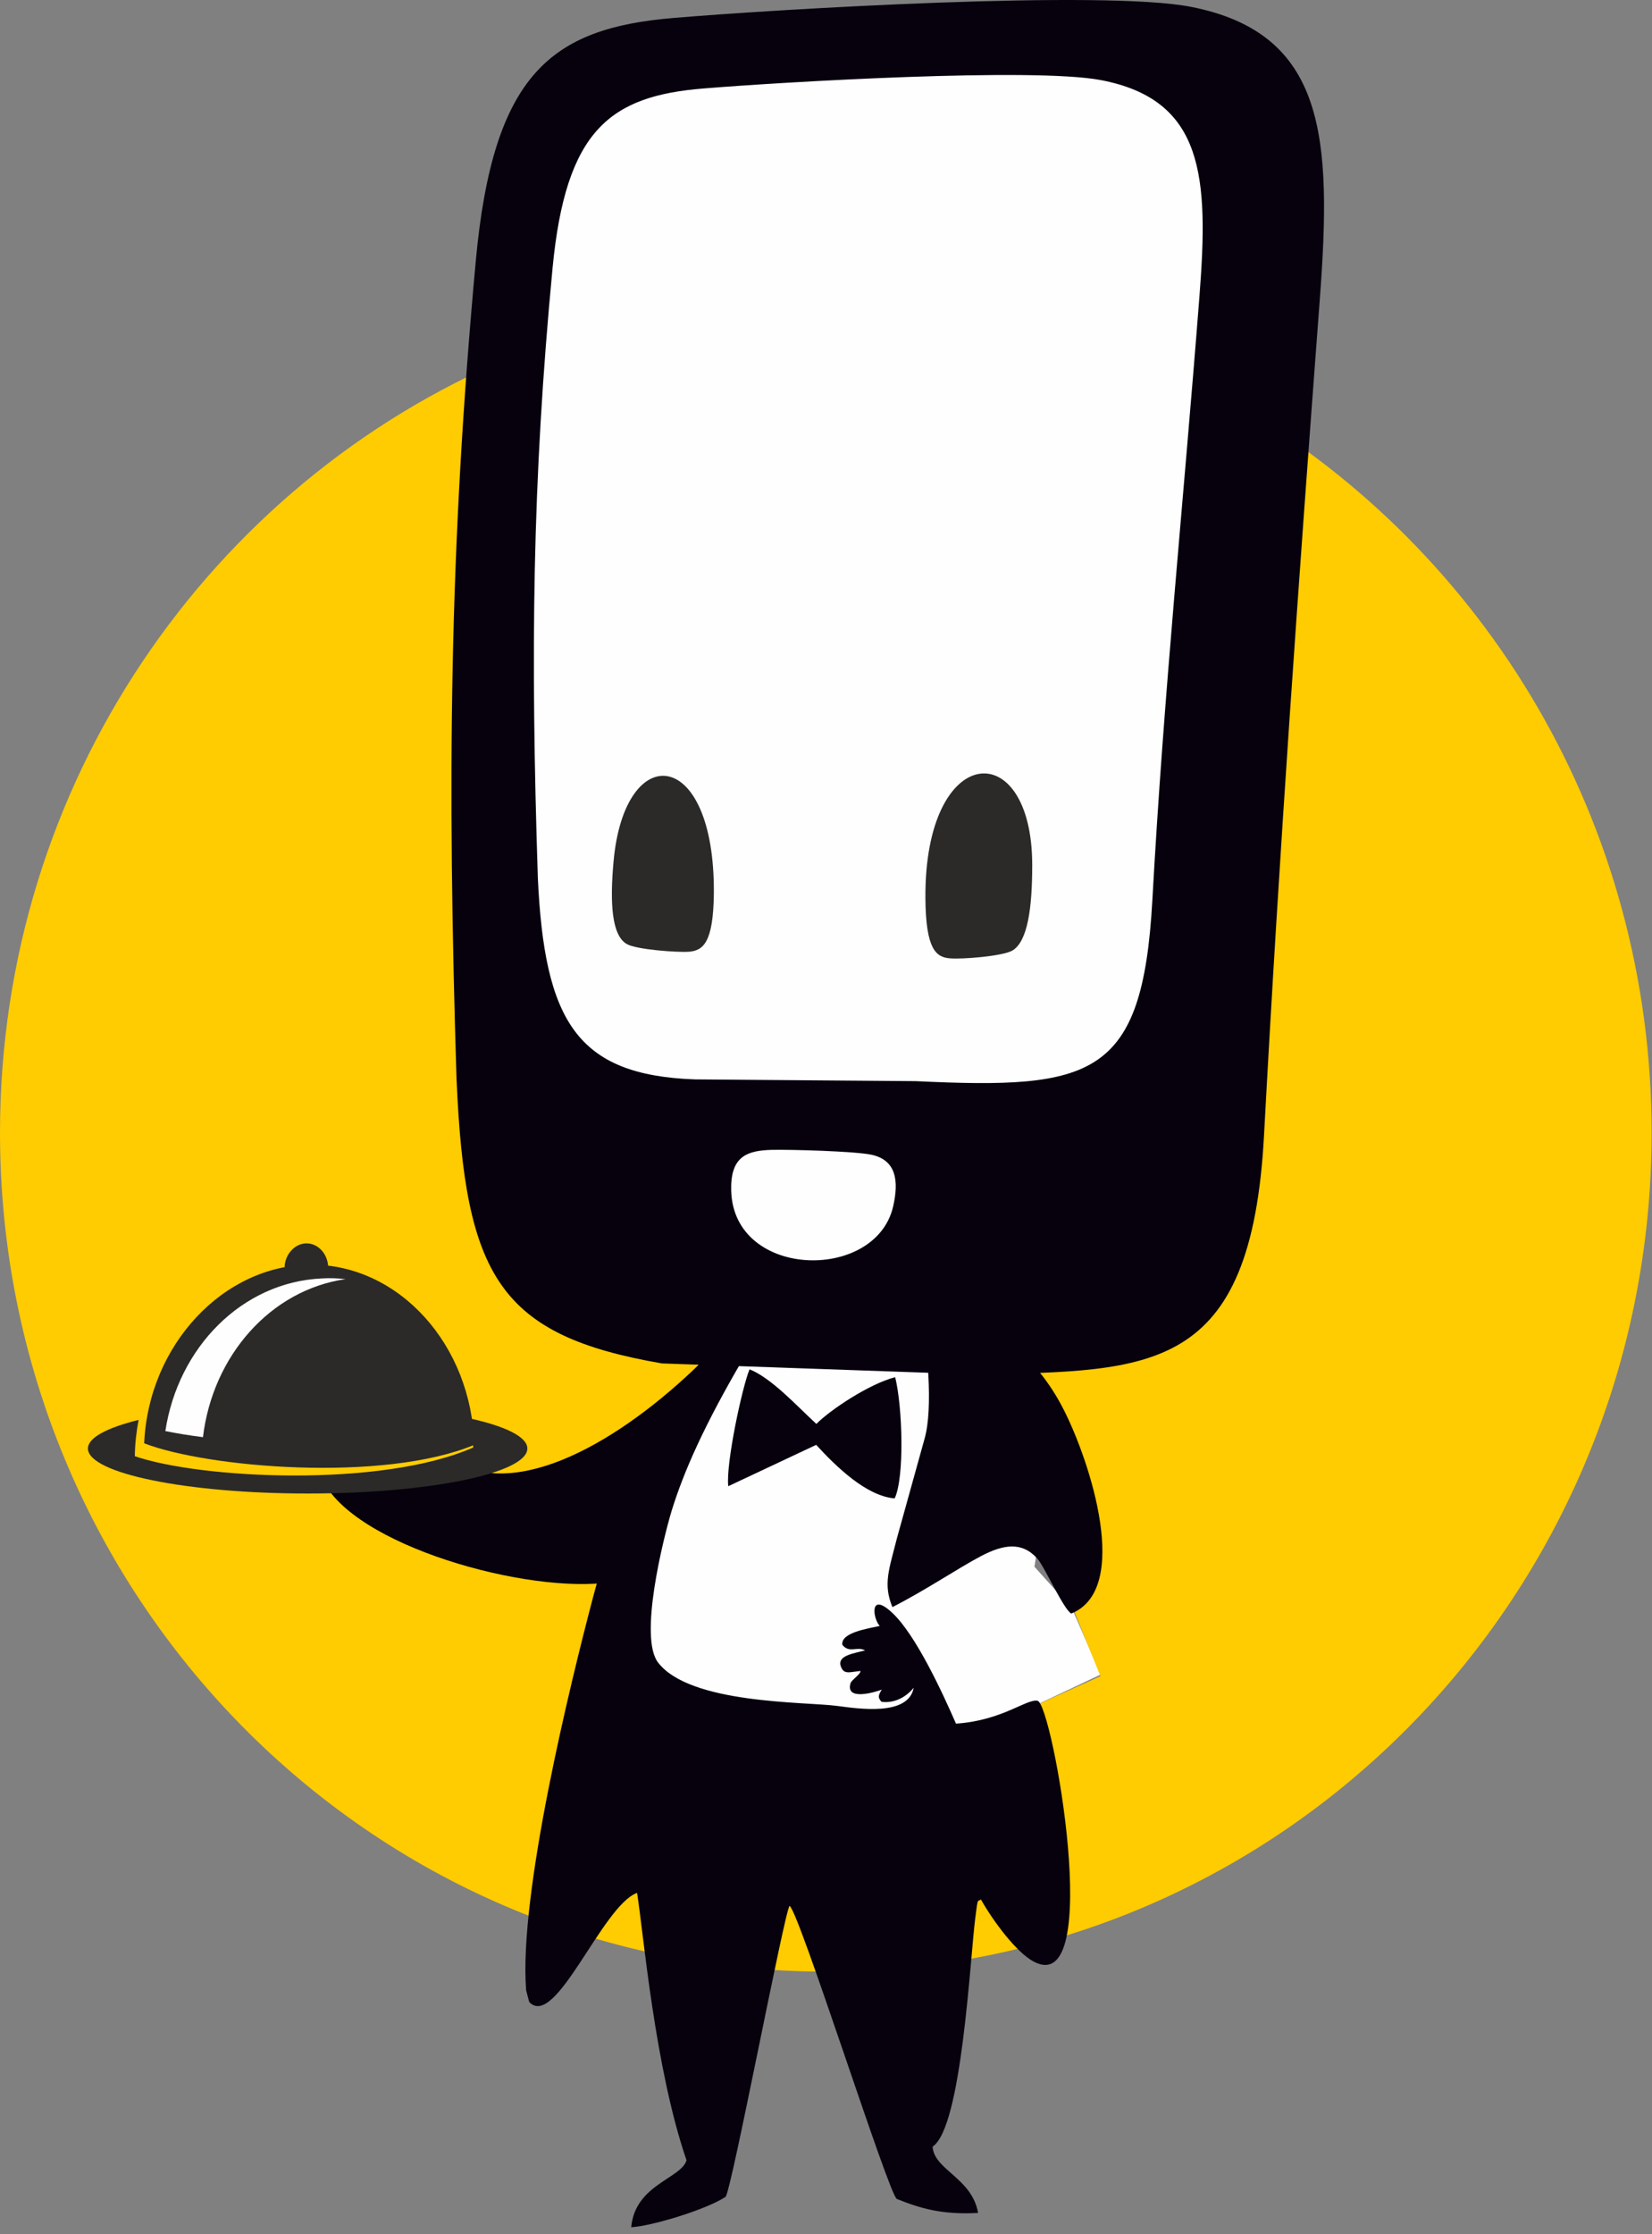 <svg width="236" height="319" viewBox="0 0 236 319" fill="none" xmlns="http://www.w3.org/2000/svg">
<rect x="0" y="0" width="236" height="319" fill="#808080" stroke="none"/>
<g clip-path="url(#clip0_672_4583)">
<path fill-rule="evenodd" clip-rule="evenodd" d="M88.487 256.71C88.194 254.47 86.918 215.066 86.918 215.066C86.918 215.066 96.068 205.802 96.704 203.86C97.319 201.943 103.648 189.462 103.648 189.462L80.614 165.775L70.53 110.681L72.737 38.976L81.569 10.783L123.811 5.029L170.177 8.866L183.425 36.736L173.981 146.872L160.734 184.006L142.115 184.652L145.28 203.556L148.737 217.627L147.779 223.704L153.15 229.681L157.248 239.096L148.416 243.256L144 253.817L88.484 256.707L88.487 256.71Z" fill="#FEFEFE"/>
<path fill-rule="evenodd" clip-rule="evenodd" d="M176.92 57.981C212.197 78.68 235.944 117.408 235.944 161.743C235.944 227.893 183.127 281.517 117.972 281.517C52.818 281.517 0 227.893 0 161.743C0 111.83 30.076 69.067 72.811 51.059L69.107 84.61L82.355 172.329L94.326 181.942L108.21 189.613L94.326 206.922L87.407 247.247L141.01 246.623L157.202 239.327L151.093 224.209L144.174 205.629L141.01 185.779L164.341 165.282L175.061 99.977L176.927 57.984L176.92 57.981Z" fill="#FFCB01"/>
<path fill-rule="evenodd" clip-rule="evenodd" d="M139.342 273.747C139.711 270.659 139.66 271.654 140.127 271.206C141.917 274.368 145.205 278.778 147.657 280.074C157.863 285.527 150.33 243.263 148.221 242.84C146.699 242.517 143.143 245.679 136.568 246.104C134.655 241.72 130.829 233.403 127.443 230.264C124.109 227.15 124.72 231.185 125.678 232.158C124.036 232.533 120.109 233.08 120.329 234.85C121.36 236.12 122.366 235.022 123.592 235.646C121.874 236.094 119.913 236.37 120.033 237.64C120.427 239.234 121.31 238.735 122.927 238.587C122.977 239.035 121.65 239.858 121.505 240.331C120.72 242.946 125.111 241.576 125.968 241.253C125.502 241.999 125.332 242.373 125.943 242.997C127.856 243.221 129.476 242.274 130.529 240.981C129.77 245.09 122.63 243.97 119.538 243.57C114.927 242.972 98.54 243.32 94.001 237.368C91.252 233.781 94.713 219.835 95.939 215.748C97.657 210.17 100.601 203.469 106.316 193.757C107.05 192.512 108.377 190.694 108.866 189.596C96.377 191.366 88.579 213.431 84.728 228.027C81.513 240.232 74.08 270.442 75.162 284.189L75.603 285.857C79.382 289.841 86.004 272.109 91.01 270.266C91.918 275.946 93.538 295.271 98.073 308.446C97.339 311.061 90.713 311.909 90.174 318.012C93.068 317.861 100.894 315.496 103.643 313.679C104.428 313.157 112.106 272.733 112.793 272.134C114.07 272.656 127.021 313.554 128.124 313.976C131.535 315.346 134.576 316.242 139.727 315.97C138.844 310.939 133.448 309.867 133.227 306.504C137.397 303.79 138.576 279.706 139.336 273.75L139.342 273.747Z" fill="#07010D"/>
<path fill-rule="evenodd" clip-rule="evenodd" d="M153.049 230.386C161.66 226.876 155.722 208.718 152.018 201.396C147.946 193.277 140.807 187.549 131.656 187.273C132.391 191.955 133.374 200.973 132.072 205.457L128.148 219.579C126.995 224.136 126.137 226.178 127.486 229.468C132.195 227.077 136.734 223.989 140.17 222.171C143.385 220.504 146.007 220.078 148.217 222.571C149.175 223.643 151.996 229.893 153.049 230.393V230.386Z" fill="#07010D"/>
<path fill-rule="evenodd" clip-rule="evenodd" d="M127.81 213.947C129.231 210.932 128.938 200.896 127.882 196.637C124.128 197.61 118.559 201.344 116.624 203.313C113.752 200.672 110.244 196.787 107.079 195.517C106.049 197.959 103.669 208.993 104.038 212.206L116.598 206.301C119.47 209.441 123.785 213.623 127.81 213.947Z" fill="#07010D"/>
<path fill-rule="evenodd" clip-rule="evenodd" d="M65.226 154.322C63.877 111.334 64.17 78.456 67.975 37.187C70.452 10.536 78.745 4.037 96.163 2.568C111.273 1.297 157.588 -1.468 170.127 0.974C189.458 4.76 190.268 19.704 188.55 42.643C185.509 83.016 182.735 121.92 180.579 162.021C178.763 196.291 164.387 195.645 139.978 196.269L94.571 194.675C71.265 190.665 66.459 182.198 65.233 154.328L65.226 154.322ZM104.452 169.413C104.525 164.956 106.955 164.306 110.12 164.184C112.89 164.111 122.264 164.383 124.521 164.882C128.004 165.653 128.445 168.543 127.588 172.281C125.038 183.238 104.159 182.617 104.456 169.417L104.452 169.413ZM76.829 125.155C75.798 93.276 76.019 68.891 78.937 38.281C80.825 18.53 87.18 13.698 100.55 12.629C112.131 11.682 147.625 9.615 157.242 11.432C172.059 14.245 172.671 25.33 171.347 42.342C169.018 72.28 166.269 98.754 164.624 128.493C163.224 153.899 156.063 155.566 130.844 154.37L99.296 154.12C82.395 153.521 77.758 145.825 76.825 125.152L76.829 125.155Z" fill="#07010D"/>
<path fill-rule="evenodd" clip-rule="evenodd" d="M132.202 128.269C132.252 135.591 133.746 136.689 135.71 136.836C137.428 136.986 143.218 136.538 144.64 135.716C146.799 134.42 147.461 129.69 147.461 123.536C147.461 104.857 132.032 105.903 132.202 128.269Z" fill="#2B2A29"/>
<path fill-rule="evenodd" clip-rule="evenodd" d="M101.979 127.572C101.907 134.67 100.409 135.716 98.446 135.889C96.753 136.014 90.938 135.591 89.541 134.795C87.382 133.55 87.111 128.941 87.653 122.989C89.223 105.529 102.152 106.55 101.979 127.572Z" fill="#2B2A29"/>
<path fill-rule="evenodd" clip-rule="evenodd" d="M46.489 212.03C52.058 221.394 77.397 228.044 88.34 225.704L88.756 224.159C91.382 214.222 95.943 200.573 102.739 193.174C102.493 193.002 102.247 192.851 102.004 192.675C91.332 203.757 76.319 213.646 66.188 209.364C65.035 211.854 57.627 212.776 46.489 212.03Z" fill="#07010D"/>
<path fill-rule="evenodd" clip-rule="evenodd" d="M44.467 180.572C57.028 180.572 67.379 192.029 67.748 206.302C54.721 211.707 29.602 209.566 20.597 206.078C21.212 192.054 31.932 180.572 44.467 180.572Z" fill="#2B2A29"/>
<path fill-rule="evenodd" clip-rule="evenodd" d="M67.068 202.516C72.196 203.636 75.336 205.156 75.336 206.823C75.336 210.359 61.278 213.249 43.961 213.249C26.644 213.249 12.561 210.359 12.561 206.823C12.561 205.277 15.284 203.86 19.798 202.74C19.48 204.433 19.284 206.151 19.259 207.921C28.582 211.134 54.413 212.478 67.61 206.676C67.513 205.255 67.339 203.863 67.071 202.516H67.068Z" fill="#2B2A29"/>
<path fill-rule="evenodd" clip-rule="evenodd" d="M45.97 182.54C47.124 182.467 48.252 182.515 49.355 182.639C38.661 184.185 30.393 193.549 28.994 205.204C27.03 204.954 25.214 204.657 23.622 204.333C25.438 192.378 34.588 183.062 45.97 182.54Z" fill="#FEFEFE"/>
<path fill-rule="evenodd" clip-rule="evenodd" d="M43.792 177.532C45.46 177.532 46.834 179.052 46.885 180.943C45.167 181.667 41.832 181.366 40.653 180.918C40.726 179.049 42.15 177.532 43.792 177.532Z" fill="#2B2A29"/>
</g>
<defs>
<clipPath id="clip0_672_4583">
<rect width="235.944" height="318.012" fill="white"/>
</clipPath>
</defs>
</svg>
